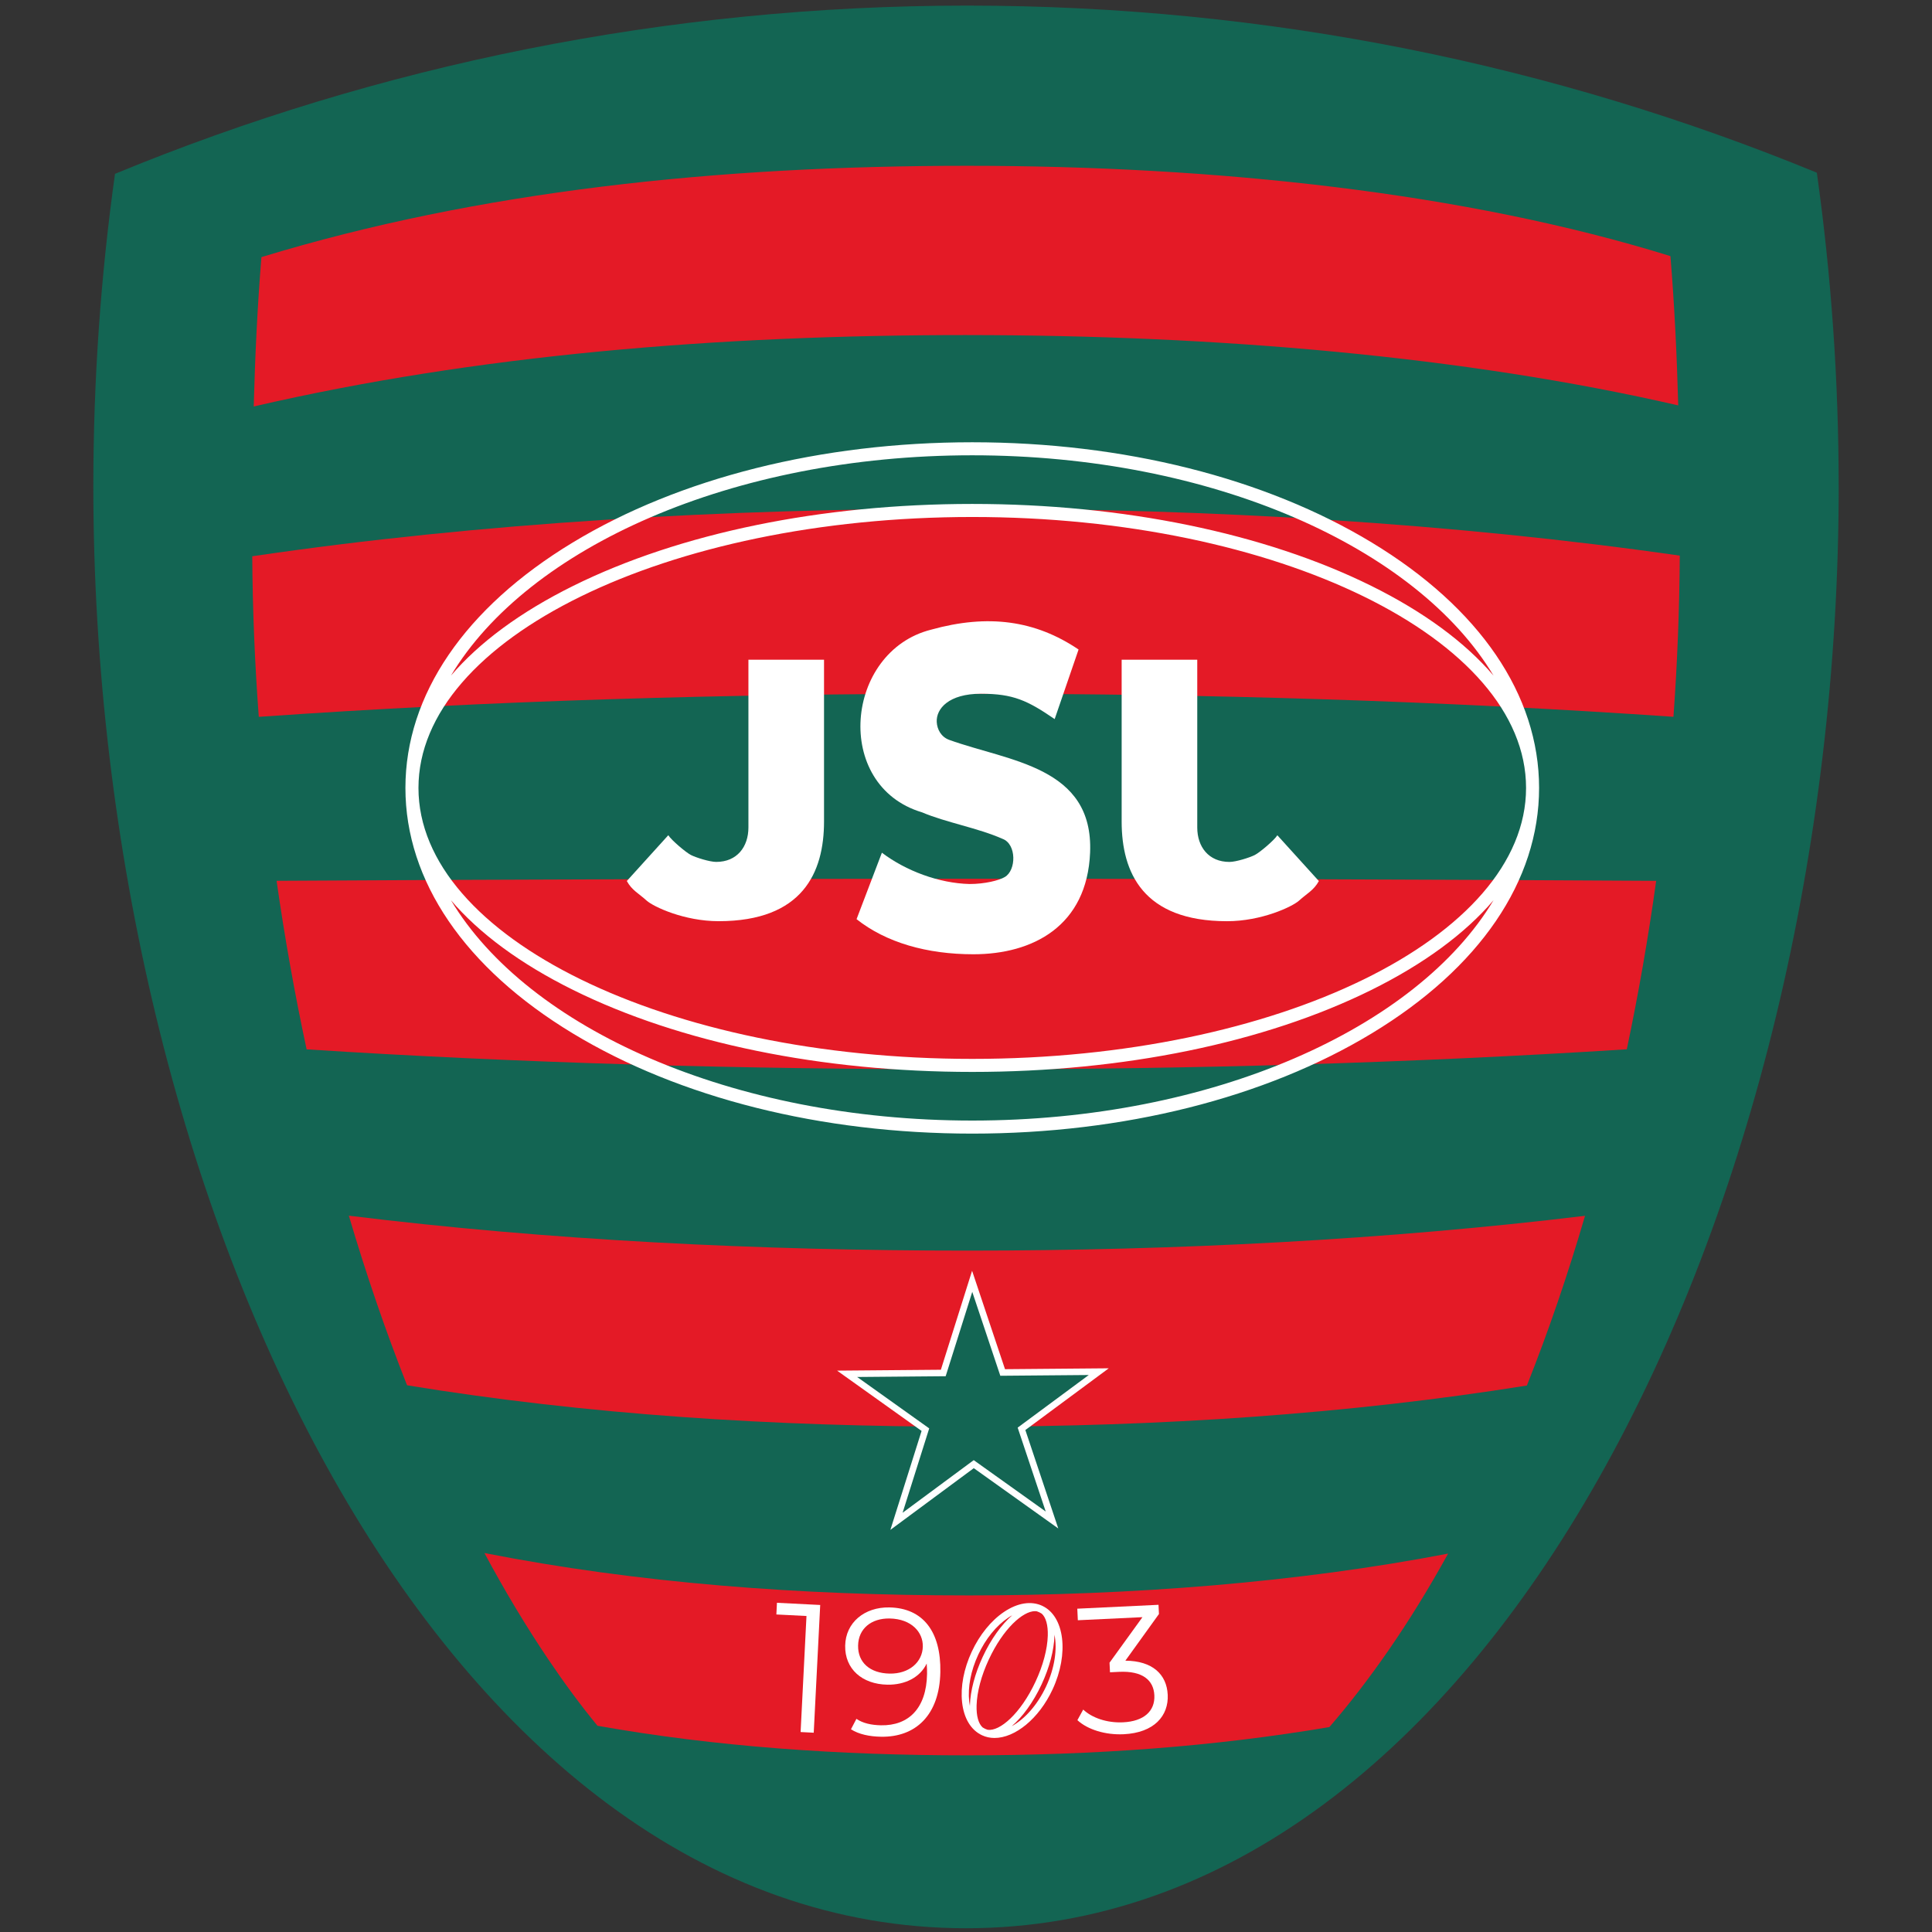 <svg width="256" height="256" viewBox="0 0 256 256" fill="none" xmlns="http://www.w3.org/2000/svg">
<rect x="0" y="0" width="256" height="256" fill="#333333" stroke="none"/>
<path d="M243.633 64.441C243.633 50.335 242.646 36.463 240.741 22.884C206.035 8.615 168.019 0.742 128.168 0.742C88.317 0.742 50.043 8.67 15.239 23.034C13.345 36.564 12.367 50.39 12.367 64.441C12.367 160.085 58.542 255.502 128.001 255.502C197.461 255.502 243.636 160.082 243.636 64.441H243.633Z" fill="#136553"/>
<path d="M128.157 44.399C161.068 44.399 194.069 47.199 222.374 53.717C222.195 47.098 221.882 40.523 221.341 33.937C194.23 25.517 161.134 21.969 128.139 21.969C95.145 21.969 63.471 25.276 34.642 34.069C34.104 40.65 33.796 47.231 33.62 53.86C63.117 47.035 94.943 44.396 128.157 44.396V44.399Z" fill="#E41A26"/>
<path d="M33.425 73.709C33.471 80.773 33.761 87.884 34.291 94.985C64.797 92.85 96.209 91.921 128.301 91.921C160.392 91.921 191.312 92.888 221.741 94.98C222.256 87.855 222.535 80.716 222.578 73.623C192.61 69.324 160.383 67.399 128.217 67.399C96.051 67.399 63.738 69.246 33.425 73.709Z" fill="#E41A26"/>
<path d="M40.629 139.045C69.144 140.878 98.427 141.687 128.301 141.687C158.174 141.687 187.051 140.846 215.558 139.037C217.103 131.719 218.403 124.255 219.451 116.716C189.451 116.535 159.417 116.44 129.388 116.44C99.36 116.44 67.421 116.529 36.65 116.713C37.723 124.249 39.055 131.713 40.629 139.045Z" fill="#E41A26"/>
<path d="M53.939 183.557C77.658 187.442 102.524 189.044 128.168 189.044C153.812 189.044 178.817 187.358 202.32 183.589C205.171 176.427 207.744 168.899 210.025 161.101C183.763 164.275 155.964 165.714 128.209 165.714C100.453 165.714 72.597 164.338 46.225 161.084C48.518 168.853 51.096 176.375 53.939 183.557Z" fill="#E41A26"/>
<path d="M128.131 211.399C105.951 211.399 84.508 209.776 64.19 205.785C66.868 210.772 69.697 215.494 72.669 219.899C74.786 223.039 76.947 225.965 79.168 228.673C94.794 231.45 111.193 232.592 128.108 232.592C145.022 232.592 160.921 231.432 176.153 228.843C178.854 225.721 181.455 222.331 183.97 218.697C186.741 214.691 189.379 210.401 191.882 205.86C171.895 209.702 149.988 211.402 128.128 211.402L128.131 211.399Z" fill="#E41A26"/>
<path d="M128.819 169.782L132.858 181.862L145.592 181.75L135.355 189.326L139.395 201.406L129.029 194.008L118.789 201.584L122.618 189.436L112.252 182.04L124.986 181.928L128.819 169.782Z" fill="#136553"/>
<path d="M117.978 202.721L122.115 189.605L110.92 181.617L124.67 181.499L128.807 168.384L133.169 181.425L146.918 181.307L135.865 189.487L140.226 202.528L129.031 194.54L117.978 202.718V202.721ZM113.584 182.461L123.125 189.269L119.6 200.448L129.023 193.476L138.563 200.284L134.846 189.168L144.269 182.196L132.547 182.297L128.83 171.178L125.306 182.357L113.584 182.458V182.461Z" fill="white"/>
<path d="M108.682 212.668L107.824 229.594L106.084 229.504L106.863 214.127L102.873 213.926L102.95 212.378L108.682 212.668Z" fill="white"/>
<path d="M124.601 221.545C124.497 227.277 121.312 230.209 116.738 230.126C115.221 230.1 113.803 229.809 112.756 229.139L113.481 227.755C114.338 228.348 115.489 228.587 116.743 228.61C120.38 228.676 122.759 226.38 122.84 221.804C122.846 221.419 122.831 220.935 122.791 220.429C121.913 222.268 119.92 223.269 117.583 223.229C114.234 223.168 111.936 221.151 111.99 218.066C112.045 214.982 114.565 212.933 117.839 212.991C122.319 213.071 124.696 216.222 124.601 221.545ZM122.276 218.153C122.311 216.297 120.8 214.513 117.885 214.458C115.451 214.415 113.742 215.805 113.702 218.046C113.662 220.288 115.276 221.712 117.877 221.761C120.455 221.807 122.241 220.251 122.279 218.153H122.276Z" fill="white"/>
<path d="M154.73 224.552C154.865 227.352 152.935 229.602 148.892 229.795C146.475 229.91 144.116 229.185 142.761 227.93L143.532 226.526C144.663 227.6 146.639 228.319 148.814 228.215C151.588 228.083 153.058 226.716 152.958 224.636C152.863 222.627 151.387 221.378 148.276 221.528L147.08 221.586L147.019 220.317L151.381 214.283L142.819 214.691L142.747 213.16L153.51 212.645L153.567 213.865L149.117 220.049C152.713 220.069 154.597 221.873 154.727 224.552H154.73Z" fill="white"/>
<path d="M138.109 212.781C136.636 212.096 134.837 212.381 133.048 213.58C131.33 214.734 129.808 216.61 128.758 218.864C127.711 221.117 127.256 223.491 127.481 225.548C127.714 227.692 128.655 229.248 130.128 229.933C130.645 230.175 131.201 230.29 131.779 230.29C134.492 230.29 137.663 227.749 139.475 223.85C141.673 219.12 141.058 214.153 138.103 212.781H138.109ZM130.873 229.208C130.758 229.171 130.643 229.127 130.53 229.076C130.418 229.024 130.309 228.961 130.205 228.894C129.653 228.402 129.362 227.369 129.403 225.977C129.454 224.187 130.027 222.034 131.014 219.911C132.921 215.811 135.528 213.486 137.145 213.486C137.231 213.486 137.309 213.497 137.389 213.509C137.499 213.543 137.605 213.586 137.709 213.635C137.821 213.687 137.93 213.75 138.034 213.816C138.586 214.308 138.877 215.341 138.837 216.734C138.785 218.524 138.212 220.676 137.225 222.8C135.229 227.093 132.464 229.438 130.873 229.205V229.208ZM129.618 219.263C130.594 217.163 132.001 215.425 133.577 214.366C133.761 214.242 133.943 214.136 134.124 214.035C132.72 215.249 131.316 217.169 130.214 219.543C129.178 221.773 128.577 224.049 128.519 225.956C128.519 225.997 128.519 226.034 128.519 226.074C128.479 225.873 128.447 225.666 128.424 225.45C128.217 223.562 128.64 221.367 129.618 219.266V219.263ZM138.621 223.45C137.47 225.922 135.767 227.807 134.052 228.73C135.476 227.519 136.906 225.582 138.025 223.174C139.061 220.944 139.662 218.668 139.72 216.76C139.72 216.703 139.72 216.645 139.72 216.587C140.108 218.489 139.763 220.993 138.621 223.45Z" fill="white"/>
<path d="M88.556 110.673C88.959 111.324 90.881 112.949 91.545 113.289C92.213 113.631 94.034 114.207 94.903 114.207C97.659 114.207 99.17 112.21 99.17 109.643V87.415H109.188V108.852C109.188 115.599 106.368 122.062 95.219 122.062C90.659 122.062 86.585 120.146 85.685 119.337C84.632 118.376 83.737 117.979 83.055 116.739L88.553 110.67L88.556 110.673Z" fill="white"/>
<path d="M174.758 116.742C174.076 117.982 173.184 118.379 172.128 119.34C171.23 120.146 167.156 122.065 162.593 122.065C151.444 122.065 148.625 115.602 148.625 108.855V87.417H158.643V109.646C158.643 112.213 160.153 114.21 162.91 114.21C163.778 114.21 165.6 113.631 166.267 113.292C166.935 112.952 168.857 111.326 169.256 110.676L174.755 116.745L174.758 116.742Z" fill="white"/>
<path d="M144.444 112.955C144.05 122.713 136.851 126.445 128.977 126.445C122.825 126.445 117.408 124.894 113.498 121.795L116.855 112.987C120.023 115.389 124.422 117.041 128.479 117.136C130.473 117.136 132.375 116.67 133.134 116.212C134.676 115.335 134.717 111.844 132.841 111.151C129.584 109.706 125.343 108.987 122.17 107.637C110.316 104.104 111.947 86.31 123.372 83.435C130.922 81.334 137.182 82.189 142.916 86.065L139.749 95.284C136.147 92.816 134.259 91.924 129.987 91.924C125.714 91.924 124.037 93.903 124.123 95.664C124.169 96.625 124.693 97.647 125.783 98.041C133.736 100.904 144.902 101.56 144.444 112.955Z" fill="white"/>
<path d="M181.775 71.891C167.619 63.321 148.815 58.602 128.827 58.602C108.84 58.602 90.038 63.321 75.882 71.891C61.592 80.54 53.72 92.088 53.72 104.406C53.72 116.725 61.592 128.272 75.882 136.922C90.038 145.491 108.843 150.21 128.827 150.21C148.812 150.21 167.616 145.491 181.775 136.922C196.065 128.272 203.937 116.725 203.937 104.406C203.937 92.088 196.065 80.54 181.775 71.891ZM128.827 60.329C160.599 60.329 187.716 72.521 197.901 89.524C194.144 85.124 188.694 81.093 181.709 77.634C167.568 70.633 148.789 66.774 128.827 66.774C108.866 66.774 90.084 70.63 75.946 77.634C68.963 81.093 63.511 85.124 59.753 89.524C69.938 72.521 97.055 60.329 128.827 60.329ZM202.211 104.406C202.211 124.203 169.291 140.308 128.83 140.308C88.369 140.308 55.449 124.203 55.449 104.406C55.449 84.609 88.369 68.504 128.83 68.504C169.291 68.504 202.211 84.609 202.211 104.406ZM128.827 148.48C97.055 148.48 69.938 136.289 59.753 119.285C63.511 123.685 68.96 127.717 75.946 131.175C90.087 138.176 108.866 142.035 128.827 142.035C148.789 142.035 167.57 138.179 181.709 131.175C188.691 127.717 194.141 123.685 197.901 119.285C187.716 136.289 160.599 148.48 128.827 148.48Z" fill="white"/>
</svg>
